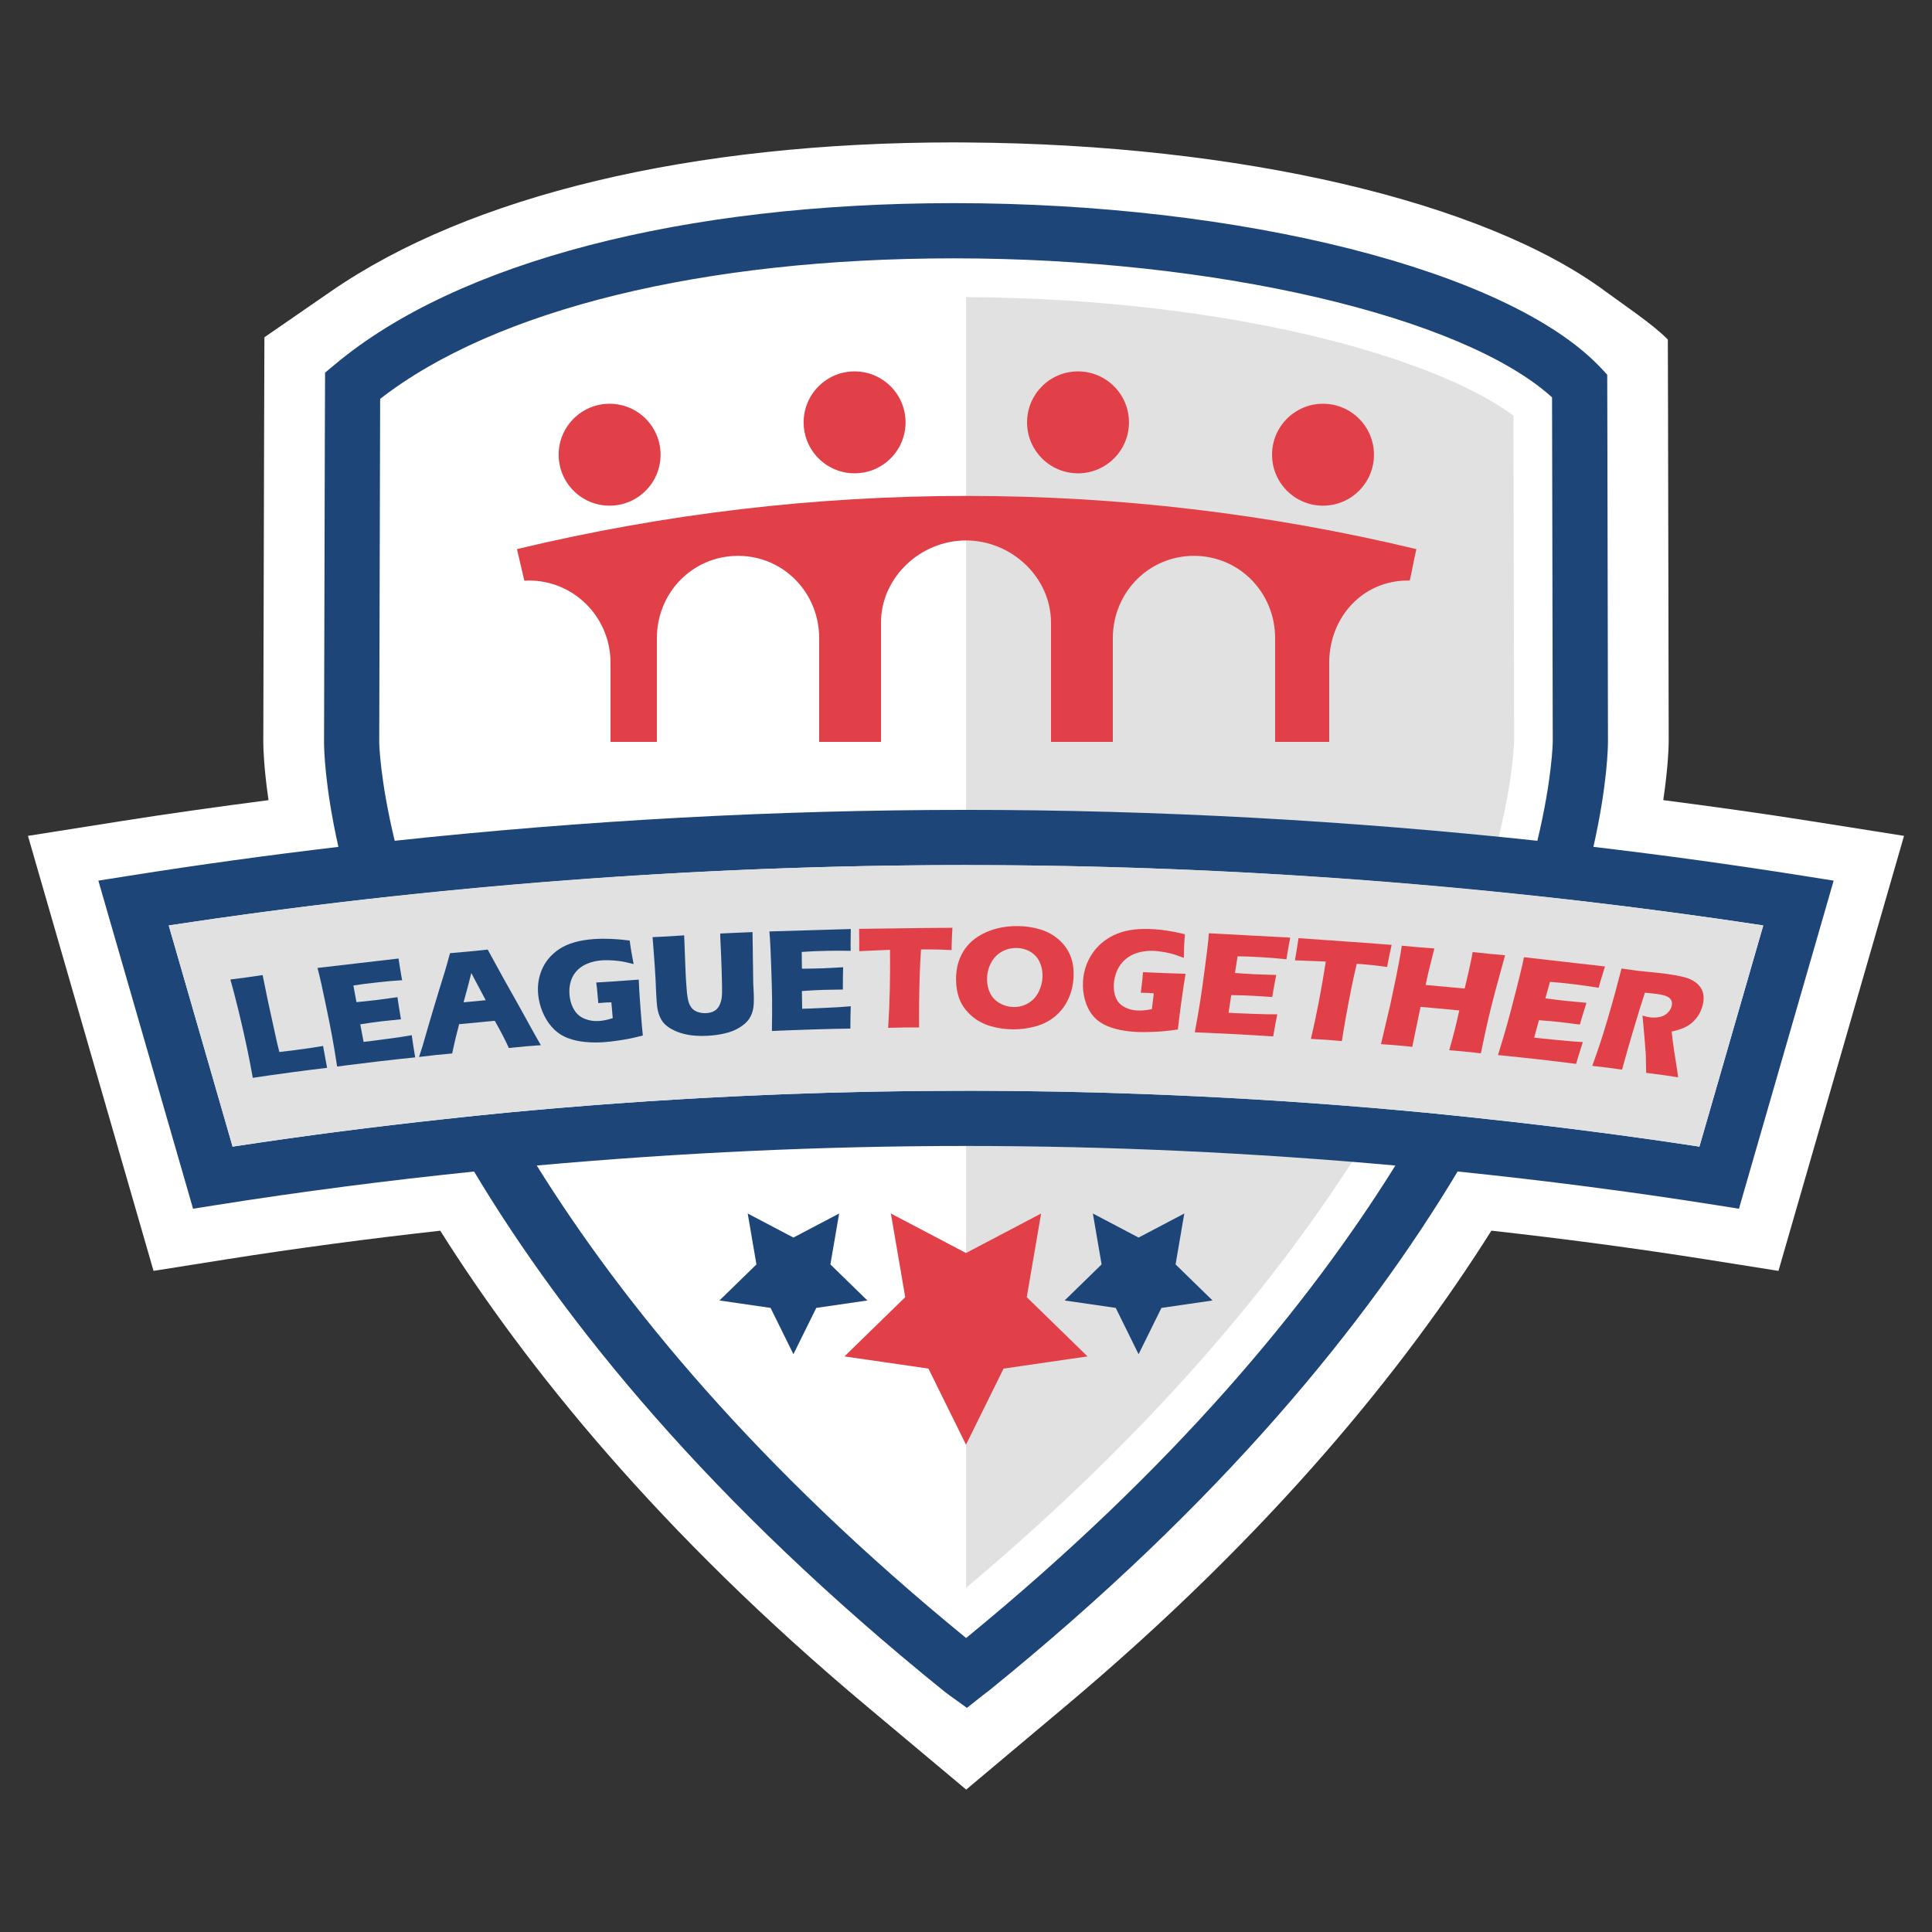 <?xml version="1.0" encoding="utf-8"?>
<!-- Generator: Adobe Illustrator 17.0.0, SVG Export Plug-In . SVG Version: 6.00 Build 0)  -->
<!DOCTYPE svg PUBLIC "-//W3C//DTD SVG 1.1//EN" "http://www.w3.org/Graphics/SVG/1.1/DTD/svg11.dtd">
<svg version="1.1" id="Layer_1" xmlns="http://www.w3.org/2000/svg" xmlns:xlink="http://www.w3.org/1999/xlink" x="0px" y="0px"
	 width="250px" height="250px" viewBox="0 0 250 250" enable-background="new 0 0 250 250" xml:space="preserve">
<rect x="0" y="0" width="250" height="250" fill="#333333" stroke="none"/>
<g>
	<path fill="#FFFFFF" d="M234.398,106.265c-6.367-1.009-12.764-1.897-19.172-2.73c0.609-4.128,0.69-6.698,0.699-7.345l0.003-0.433
		c-0.018-10.034-0.06-32.97-0.084-42.028l-0.027-9.788c-1.784-1.881-6.05-4.736-8.067-6.231
		c-15.73-11.655-47.384-19.04-82.581-19.273l-1.72-0.011c-33.987,0-62.622,6.846-80.63,19.278l-8.604,5.939L34.18,54.1
		c-0.028,8.427-0.077,27.961-0.109,41.87l0.001,0.26c0.007,0.644,0.077,3.198,0.675,7.309c-6.398,0.832-12.786,1.719-19.144,2.726
		l-11.985,1.896l16.249,56.29l9.346-1.482c9.204-1.457,18.465-2.679,27.755-3.716c11.133,17.665,28.437,39.126,55.196,61.545
		l12.861,10.775l12.848-10.791c26.702-22.426,43.985-43.875,55.112-61.534c9.305,1.038,18.581,2.262,27.799,3.721l9.348,1.482
		l16.249-56.29L234.398,106.265z"/>
	<g>
		<path fill="#FFFFFF" d="M123.45,38.429c-29.481,0-54.883,5.807-69.268,15.737c-0.028,8.424-0.077,27.949-0.109,41.851
			c0.001,0.13,0.23,13.345,9.559,33.75c8.315,18.188,25.683,45.793,61.378,75.7V38.44C124.49,38.436,123.973,38.429,123.45,38.429z"
			/>
		<path fill="#E0E1E0" d="M186.374,129.647c9.326-20.433,9.552-33.661,9.553-33.754c-0.018-9.979-0.06-33.027-0.084-42.111
			c-10.337-7.659-36.949-15.118-70.833-15.342v167.026C160.723,175.472,178.068,147.848,186.374,129.647z"/>
	</g>
	<g>
		<path fill="#E24048" d="M182.195,75.117c0.155,0,0.072,0.005,0.225,0.012c0.326-1.358,0.534-2.716,0.86-4.074
			c-38.232-9.179-78.152-9.179-116.384,0c0.327,1.361,0.624,2.723,0.951,4.084c0.218-0.013,0.351-0.022,0.572-0.022
			C74.298,75.117,79,79.883,79,85.762C79,87.392,79,92,79,96h6c0-5,0-10.427,0-13.428c0-5.879,4.621-10.645,10.5-10.645
			S106,76.693,106,82.572c0,2.047,0,8.428,0,13.428h8c0-5,0-11.979,0-15.422c0-5.879,5.121-10.645,11-10.645
			c5.879,0,11,4.766,11,10.645C136,82.899,136,91,136,96h8c0-5,0-10.427,0-13.428c0-5.879,4.621-10.645,10.5-10.645
			S165,76.693,165,82.572c0,2.047,0,8.428,0,13.428h7c0-4,0-7.903,0-10.238C172,79.883,176.316,75.117,182.195,75.117z"/>
		<circle fill="#E24048" cx="78.884" cy="58.84" r="6.594"/>
		<circle fill="#E24048" cx="171.196" cy="58.84" r="6.594"/>
		<circle fill="#E24048" cx="139.495" cy="54.653" r="6.594"/>
		<circle fill="#E24048" cx="110.585" cy="54.653" r="6.594"/>
	</g>
	<path fill="#1E4578" d="M233.281,113.321c-8.99-1.424-18.027-2.669-27.094-3.738c1.833-8.14,1.887-13.049,1.884-13.711
		l-0.075-38.79c-0.012-5.413-0.022-8.589-0.022-8.589s-0.622-0.697-0.998-1.072c-11.974-12.444-46.321-21.136-83.525-21.136
		c-35.049,0-64.248,7.608-80.069,20.839c-0.518,0.421-1.317,1.095-1.317,1.095s-0.017,3.467-0.033,8.885l-0.1,38.921
		c-0.002,0.66,0.053,5.515,1.856,13.561c-9.057,1.068-18.085,2.313-27.066,3.735l-3.994,0.632l12.255,42.455l3.115-0.494
		c11.016-1.744,22.113-3.171,33.247-4.319c11.745,19.59,30.586,42.851,60.836,67.263c0,0,0.308,0.244,0.749,0.562l2.189,1.579
		l2.117-1.674c0.248-0.197,0.42-0.32,0.445-0.338l0.204-0.152c30.177-24.405,48.992-47.655,60.732-67.245
		c11.148,1.149,22.259,2.578,33.289,4.324l3.115,0.494l12.255-42.455L233.281,113.321z M49.191,51.614
		c14.891-11.575,41.802-18.185,74.258-18.185c33.785,0,65.792,7.487,77.386,17.988c0.021,6.227,0.067,30.813,0.091,44.475
		c0.001,0.157-0.059,4.839-1.991,12.905c-24.565-2.635-49.314-3.998-73.936-3.998c-24.618,0-49.363,1.363-73.924,3.997
		c-1.918-7.967-2.002-12.594-2.003-12.749C49.105,82.488,49.165,58.142,49.191,51.614z M125.015,211.958
		c-26.953-22.025-44.341-43.123-55.558-61.14c18.485-1.663,37.054-2.531,55.543-2.531c18.495,0,37.069,0.868,55.56,2.532
		C169.348,168.813,151.967,189.891,125.015,211.958z M219.903,148.372c-9.097-1.393-18.247-2.562-27.422-3.555
		c-2.622-0.284-5.244-0.574-7.87-0.825c-19.828-1.893-39.765-2.849-59.611-2.849c-19.838,0-39.769,0.955-59.59,2.847
		c-2.648,0.253-5.29,0.545-7.933,0.831c-9.161,0.992-18.297,2.159-27.38,3.55l-8.262-28.618c7.892-1.202,15.821-2.251,23.769-3.177
		c2.466-0.287,4.934-0.546,7.404-0.807c23.924-2.524,48.019-3.828,71.992-3.828c23.98,0,48.081,1.304,72.011,3.83
		c2.452,0.259,4.903,0.516,7.351,0.801c7.96,0.927,15.9,1.978,23.804,3.181L219.903,148.372z"/>
	<g>
		<path fill="#E0E1E0" d="M21.834,119.754l8.262,28.618c31.322-4.797,63.231-7.229,94.903-7.229s63.581,2.432,94.903,7.229
			l8.262-28.618c-34.054-5.185-68.739-7.812-103.166-7.812S55.888,114.569,21.834,119.754z"/>
		<g>
			<path fill="#1E4578" d="M32.711,139.47c-0.267-1.476-0.498-2.677-0.694-3.606c-0.354-1.694-0.732-3.374-1.141-5.038
				c-0.408-1.665-0.76-3.023-1.063-4.078c0.853-0.107,1.607-0.205,2.264-0.296c0.443-0.061,1.079-0.155,1.906-0.28
				c0.23,1.128,0.46,2.256,0.691,3.384c0.384,1.76,0.77,3.52,1.157,5.28c0.105,0.431,0.211,0.862,0.316,1.292
				c1.05-0.123,1.732-0.204,2.048-0.246c1.598-0.212,2.802-0.389,3.61-0.536c0.173,0.943,0.346,1.886,0.519,2.829
				c-1.587,0.189-3.096,0.381-4.529,0.574C35.858,139.008,34.163,139.25,32.711,139.47z"/>
			<path fill="#1E4578" d="M43.626,138.01c-0.253-1.615-0.478-2.966-0.678-4.053c-0.201-1.087-0.491-2.527-0.869-4.321
				c-0.377-1.796-0.637-2.984-0.783-3.567c-0.072-0.272-0.143-0.544-0.215-0.816c1.48-0.171,3.27-0.381,5.369-0.625
				c1.937-0.225,3.641-0.422,5.118-0.595c0.016,0.103,0.033,0.206,0.049,0.309c0.008,0.076,0.052,0.346,0.13,0.814
				c0.055,0.339,0.11,0.679,0.165,1.018c0.036,0.219,0.078,0.44,0.126,0.662c-1.212,0.082-2.224,0.169-3.039,0.261
				c-0.896,0.101-1.5,0.173-1.813,0.214c-0.313,0.039-0.799,0.111-1.458,0.213c0.132,0.718,0.264,1.435,0.397,2.153
				c0.734-0.066,1.584-0.158,2.555-0.269c0.345-0.039,1.262-0.166,2.747-0.375c0.115,0.801,0.267,1.756,0.457,2.862
				c-1.063,0.105-1.878,0.19-2.446,0.255c-0.845,0.096-1.786,0.229-2.82,0.396c0.144,0.758,0.288,1.515,0.433,2.273
				c0.349-0.041,0.698-0.082,1.047-0.124c0.31-0.036,0.949-0.121,1.916-0.251c0.625-0.087,1.251-0.174,1.877-0.26
				c0.278-0.038,0.742-0.115,1.388-0.23c0.13,0.927,0.276,1.884,0.446,2.871c-1.474,0.149-3.09,0.324-4.844,0.53
				c-1.326,0.158-2.65,0.321-3.975,0.488C44.48,137.897,44.053,137.953,43.626,138.01z"/>
			<path fill="#1E4578" d="M54.224,136.77c0.153-0.475,0.306-0.949,0.46-1.424c0.911-3.196,1.866-6.39,2.865-9.584
				c0.103-0.356,0.207-0.713,0.311-1.069c0.091-0.314,0.215-0.765,0.372-1.352c1.107-0.096,1.914-0.166,2.423-0.215
				c0.883-0.083,1.702-0.168,2.453-0.249c0.697,1.258,1.388,2.518,2.074,3.778c1.371,2.419,2.72,4.843,4.05,7.269
				c0.254,0.441,0.507,0.881,0.759,1.322c-1.049,0.076-1.685,0.126-1.909,0.145c-0.508,0.045-1.254,0.116-2.237,0.218
				c-0.453-1.006-1.058-2.179-1.824-3.522c-1.537,0.142-3.073,0.29-4.61,0.443c-0.311,1.149-0.614,2.411-0.903,3.787
				c-1.126,0.102-1.817,0.169-2.069,0.196C55.981,136.562,55.242,136.646,54.224,136.77z M59.984,129.701
				c0.956-0.094,1.912-0.185,2.868-0.275c-1.128-2.129-1.757-3.301-1.866-3.518c-0.236,0.953-0.438,1.736-0.607,2.349
				C60.246,128.739,60.115,129.22,59.984,129.701z"/>
			<path fill="#1E4578" d="M77.15,127.135c0.849-0.048,1.657-0.098,2.424-0.151c1.313-0.09,2.338-0.161,3.08-0.221
				c0.029,0.863,0.102,2.083,0.222,3.661c0.121,1.577,0.221,2.767,0.306,3.57c-0.679,0.176-1.244,0.31-1.692,0.399
				c-0.45,0.09-0.99,0.181-1.625,0.272c-0.634,0.091-1.204,0.155-1.703,0.192c-0.821,0.059-1.639,0.05-2.453-0.028
				c-0.812-0.077-1.556-0.245-2.231-0.502c-0.676-0.256-1.265-0.63-1.771-1.12c-0.504-0.491-0.933-1.085-1.281-1.784
				c-0.35-0.699-0.588-1.433-0.716-2.201c-0.212-1.269-0.099-2.472,0.351-3.609c0.449-1.139,1.217-2.073,2.306-2.8
				c1.088-0.726,2.582-1.16,4.47-1.295c1.377-0.098,2.926-0.036,4.64,0.188c0.118,0.915,0.291,1.929,0.515,3.045
				c-0.469-0.121-0.845-0.211-1.133-0.271c-0.287-0.061-0.621-0.111-1.001-0.152c-0.381-0.04-0.738-0.065-1.076-0.073
				c-0.339-0.008-0.638-0.004-0.901,0.014c-0.686,0.049-1.321,0.193-1.903,0.435c-0.581,0.242-1.062,0.585-1.438,1.027
				c-0.375,0.442-0.627,0.957-0.757,1.542c-0.127,0.586-0.144,1.194-0.046,1.825c0.101,0.644,0.313,1.208,0.634,1.693
				c0.322,0.483,0.769,0.838,1.339,1.06c0.57,0.223,1.181,0.312,1.832,0.265c0.542-0.039,1.124-0.164,1.748-0.371
				c-0.059-0.681-0.119-1.362-0.178-2.043c-0.403,0.008-0.64,0.016-0.714,0.021c-0.326,0.026-0.651,0.052-0.977,0.078
				c-0.034-0.386-0.068-0.773-0.103-1.159c-0.012-0.125-0.029-0.305-0.05-0.542C77.25,127.863,77.209,127.542,77.15,127.135z"/>
			<path fill="#1E4578" d="M84.446,121.265c0.982-0.046,1.674-0.078,2.077-0.101c0.503-0.028,1.173-0.073,2.007-0.131
				c0.05,1.337,0.102,2.675,0.154,4.012c0.025,0.755,0.062,1.463,0.106,2.123c0.044,0.66,0.079,1.115,0.107,1.366
				c0.051,0.475,0.131,0.873,0.232,1.188c0.103,0.316,0.254,0.58,0.456,0.794c0.201,0.214,0.466,0.368,0.791,0.465
				c0.326,0.096,0.658,0.136,1.002,0.118c0.292-0.015,0.563-0.07,0.81-0.165c0.196-0.076,0.366-0.18,0.513-0.307
				c0.127-0.119,0.24-0.256,0.329-0.41c0.111-0.185,0.201-0.414,0.275-0.69c0.073-0.257,0.115-0.591,0.126-0.996
				c0.016-0.413-0.001-1.351-0.044-2.812c-0.038-1.244-0.082-2.383-0.136-3.417c-0.056-1.002-0.069-1.505-0.038-1.506
				c0.949-0.044,1.7-0.078,2.246-0.102c0.639-0.028,1.277-0.055,1.916-0.081c0.029,2.235,0.061,4.47,0.096,6.704
				c0.005,0.127,0.009,0.231,0.016,0.312c0.084,1.307,0.083,2.231-0.004,2.774c-0.087,0.542-0.265,1.017-0.536,1.426
				c-0.269,0.408-0.684,0.783-1.236,1.127c-0.554,0.343-1.193,0.598-1.92,0.764c-0.726,0.168-1.467,0.271-2.223,0.31
				c-0.678,0.035-1.336,0.018-1.976-0.047c-0.592-0.069-1.133-0.187-1.621-0.351c-0.488-0.163-0.92-0.365-1.297-0.601
				c-0.343-0.219-0.618-0.448-0.815-0.686c-0.201-0.237-0.369-0.525-0.51-0.864c-0.158-0.382-0.262-0.794-0.316-1.24
				c-0.018-0.15-0.04-0.377-0.065-0.682c-0.026-0.306-0.05-0.744-0.076-1.317c-0.021-0.504-0.041-1.007-0.062-1.511
				c-0.016-0.396-0.051-0.978-0.106-1.745C84.631,123.747,84.538,122.506,84.446,121.265z"/>
			<path fill="#1E4578" d="M99.886,133.411c0.025-1.625,0.034-2.985,0.022-4.081c-0.013-1.096-0.052-2.55-0.117-4.364
				c-0.065-1.815-0.119-3.016-0.164-3.608c-0.024-0.276-0.048-0.552-0.071-0.829c1.486-0.044,3.282-0.098,5.391-0.161
				c1.945-0.058,3.66-0.107,5.146-0.153c-0.002,0.104-0.004,0.207-0.006,0.311c-0.002,0.076-0.005,0.348-0.011,0.819
				c-0.003,0.341-0.006,0.683-0.01,1.024c-0.002,0.22,0,0.442,0.01,0.668c-1.206-0.023-2.22-0.023-3.037-0.001
				c-0.899,0.024-1.508,0.044-1.822,0.057c-0.315,0.012-0.807,0.041-1.473,0.086c0.008,0.724,0.016,1.447,0.025,2.171
				c0.733-0.003,1.588-0.021,2.56-0.048c0.348-0.01,1.271-0.057,2.771-0.138c-0.024,0.805-0.036,1.766-0.036,2.88
				c-1.065,0.012-1.882,0.028-2.455,0.044c-0.848,0.024-1.796,0.074-2.845,0.152c0.012,0.764,0.025,1.529,0.038,2.293
				c0.351-0.011,0.702-0.023,1.054-0.033c0.312-0.01,0.954-0.039,1.93-0.085c0.631-0.033,1.261-0.065,1.892-0.097
				c0.28-0.015,0.75-0.05,1.407-0.109c-0.031,0.932-0.047,1.894-0.049,2.888c-1.479,0.021-3.1,0.058-4.863,0.112
				c-1.332,0.044-2.664,0.092-3.996,0.144C100.746,133.372,100.316,133.391,99.886,133.411z"/>
			<path fill="#E24048" d="M114.923,133.003c0.205-3.059,0.289-6.426,0.243-10.098c-1.328,0.054-2.656,0.112-3.983,0.175
				c0.001-0.35,0.002-0.699,0.003-1.048c0.003-0.56-0.004-1.172-0.019-1.84c1.788-0.024,3.871-0.052,6.251-0.08
				c0.777-0.012,1.555-0.023,2.332-0.032c0.755-0.006,1.51-0.011,2.265-0.014c0.41-0.005,0.819-0.01,1.229-0.015
				c-0.017,0.308-0.035,0.616-0.052,0.924c-0.022,0.495-0.037,0.905-0.045,1.23c-0.007,0.323-0.01,0.568-0.01,0.733
				c-1.336-0.065-2.436-0.093-3.303-0.086c-0.219,0.002-0.437,0.003-0.656,0.005c-0.073,1.112-0.127,2.138-0.16,3.08
				c-0.043,1.35-0.072,2.662-0.084,3.932c-0.013,1.272-0.011,2.299,0.003,3.084c-0.993-0.003-1.636-0.001-1.926,0.003
				C116.751,132.959,116.054,132.973,114.923,133.003z"/>
			<path fill="#E24048" d="M131.736,119.835c1.008,0.01,1.977,0.157,2.9,0.44c0.923,0.283,1.724,0.73,2.4,1.335
				c0.675,0.606,1.167,1.3,1.48,2.08c0.313,0.78,0.446,1.673,0.404,2.679c-0.043,1.056-0.271,2.022-0.676,2.898
				c-0.406,0.877-0.966,1.615-1.682,2.219c-0.714,0.604-1.554,1.043-2.52,1.315c-0.965,0.273-1.966,0.405-3,0.396
				c-1.022-0.009-2.002-0.157-2.939-0.44c-0.936-0.284-1.754-0.739-2.448-1.365c-0.696-0.627-1.194-1.323-1.491-2.089
				c-0.297-0.767-0.448-1.618-0.452-2.556c-0.006-1.377,0.302-2.586,0.935-3.627c0.632-1.042,1.576-1.854,2.834-2.435
				C128.739,120.103,130.16,119.82,131.736,119.835z M131.513,122.672c-0.718-0.007-1.372,0.166-1.956,0.518
				c-0.585,0.351-1.037,0.842-1.352,1.473c-0.317,0.631-0.476,1.308-0.481,2.031c-0.004,0.666,0.13,1.276,0.404,1.831
				c0.274,0.555,0.695,0.988,1.26,1.304c0.566,0.315,1.164,0.475,1.799,0.481c0.679,0.006,1.303-0.162,1.878-0.504
				c0.573-0.342,1.019-0.826,1.334-1.454c0.314-0.628,0.486-1.288,0.504-1.979c0.018-0.674-0.101-1.296-0.365-1.869
				c-0.264-0.571-0.664-1.019-1.199-1.34C132.802,122.844,132.194,122.677,131.513,122.672z"/>
			<path fill="#E24048" d="M147.904,125.8c0.848,0.041,1.655,0.076,2.424,0.105c1.311,0.049,2.342,0.086,3.087,0.104
				c-0.154,0.857-0.338,2.071-0.551,3.644c-0.216,1.572-0.364,2.76-0.45,3.562c-0.708,0.103-1.292,0.176-1.754,0.218
				c-0.463,0.042-1.015,0.075-1.661,0.099c-0.645,0.023-1.218,0.028-1.72,0.011c-0.824-0.028-1.626-0.124-2.411-0.285
				c-0.785-0.162-1.484-0.405-2.095-0.731c-0.612-0.324-1.115-0.756-1.509-1.294c-0.394-0.538-0.692-1.17-0.886-1.898
				c-0.197-0.728-0.279-1.479-0.245-2.252c0.057-1.277,0.423-2.455,1.104-3.533c0.682-1.079,1.636-1.922,2.862-2.527
				c1.226-0.604,2.79-0.877,4.678-0.812c1.38,0.048,2.897,0.272,4.542,0.673c-0.074,0.916-0.121,1.939-0.132,3.065
				c-0.435-0.169-0.792-0.297-1.062-0.387c-0.273-0.091-0.589-0.175-0.956-0.256c-0.367-0.08-0.717-0.142-1.048-0.185
				c-0.332-0.044-0.629-0.071-0.892-0.081c-0.687-0.025-1.343,0.053-1.968,0.231c-0.625,0.178-1.17,0.467-1.633,0.865
				c-0.464,0.398-0.821,0.88-1.07,1.446c-0.25,0.565-0.392,1.166-0.429,1.8c-0.036,0.647,0.053,1.227,0.269,1.74
				c0.216,0.512,0.583,0.909,1.097,1.188c0.516,0.28,1.1,0.433,1.753,0.454c0.544,0.019,1.143-0.044,1.803-0.184
				c0.084-0.68,0.168-1.36,0.252-2.039c-0.399-0.034-0.635-0.051-0.709-0.054c-0.327-0.009-0.653-0.017-0.98-0.025
				c0.048-0.386,0.096-0.771,0.144-1.157c0.014-0.125,0.037-0.305,0.063-0.541C147.846,126.531,147.877,126.209,147.904,125.8z"/>
			<path fill="#E24048" d="M154.606,133.584c0.297-1.611,0.533-2.962,0.703-4.051c0.171-1.089,0.374-2.537,0.61-4.343
				c0.238-1.808,0.385-3.005,0.439-3.596c0.022-0.276,0.044-0.553,0.066-0.829c1.483,0.081,3.278,0.175,5.386,0.288
				c1.944,0.105,3.658,0.198,5.143,0.276c-0.019,0.103-0.038,0.205-0.057,0.308c-0.016,0.075-0.065,0.344-0.147,0.813
				c-0.061,0.339-0.121,0.677-0.182,1.016c-0.039,0.219-0.072,0.44-0.1,0.664c-1.198-0.123-2.206-0.208-3.023-0.254
				c-0.899-0.051-1.506-0.082-1.821-0.095c-0.315-0.014-0.808-0.027-1.478-0.037c-0.113,0.719-0.226,1.439-0.338,2.158
				c0.731,0.058,1.582,0.111,2.555,0.165c0.347,0.019,1.274,0.049,2.779,0.094c-0.157,0.797-0.33,1.75-0.518,2.857
				c-1.061-0.076-1.877-0.128-2.448-0.161c-0.848-0.047-1.8-0.075-2.854-0.086c-0.115,0.76-0.23,1.52-0.344,2.281
				c0.351,0.018,0.701,0.036,1.052,0.055c0.31,0.016,0.955,0.041,1.933,0.076c0.633,0.02,1.266,0.04,1.9,0.061
				c0.28,0.009,0.754,0.013,1.418,0.009c-0.186,0.923-0.364,1.876-0.532,2.864c-1.476-0.102-3.092-0.2-4.855-0.294
				c-1.332-0.067-2.664-0.13-3.996-0.19C155.467,133.618,155.037,133.601,154.606,133.584z"/>
			<path fill="#E24048" d="M169.631,134.432c0.714-3.021,1.361-6.358,1.925-10.008c-1.331-0.057-2.662-0.11-3.993-0.158
				c0.059-0.347,0.119-0.694,0.178-1.041c0.095-0.556,0.191-1.164,0.287-1.829c1.784,0.126,3.862,0.27,6.238,0.442
				c0.776,0.053,1.553,0.107,2.329,0.162c0.754,0.057,1.508,0.115,2.262,0.175c0.408,0.029,0.817,0.058,1.226,0.088
				c-0.069,0.304-0.137,0.609-0.206,0.913c-0.104,0.49-0.187,0.897-0.249,1.218c-0.061,0.32-0.106,0.563-0.132,0.727
				c-1.32-0.177-2.413-0.295-3.28-0.361c-0.218-0.016-0.435-0.033-0.653-0.049c-0.261,1.097-0.486,2.113-0.675,3.045
				c-0.268,1.337-0.514,2.638-0.74,3.897c-0.225,1.261-0.395,2.283-0.511,3.063c-0.989-0.086-1.629-0.138-1.919-0.158
				C171.458,134.54,170.763,134.495,169.631,134.432z"/>
			<path fill="#E24048" d="M178.699,135.111c0.398-1.695,0.797-3.39,1.198-5.085c0.261-1.238,0.521-2.477,0.783-3.715
				c0.107-0.552,0.215-1.103,0.322-1.655c0.092-0.479,0.175-0.941,0.249-1.386c0.047-0.3,0.094-0.6,0.141-0.9
				c0.985,0.095,1.723,0.165,2.212,0.207c0.383,0.033,1.053,0.084,2.002,0.155c-0.468,1.778-0.846,3.351-1.132,4.719
				c1.685,0.149,3.369,0.305,5.053,0.467c0.13-0.508,0.293-1.197,0.488-2.065c0.196-0.868,0.326-1.462,0.388-1.78
				c0.033-0.168,0.084-0.462,0.152-0.882c0.741,0.078,1.483,0.157,2.224,0.238c0.231,0.023,0.89,0.081,1.978,0.18
				c-0.884,3.176-1.514,5.54-1.895,7.094c-0.382,1.552-0.794,3.417-1.24,5.596c-0.656-0.073-1.314-0.145-1.971-0.216
				c-0.297-0.029-1.004-0.093-2.125-0.188c0.436-1.468,0.871-3.185,1.307-5.148c-1.671-0.16-3.342-0.314-5.013-0.462
				c-0.359,1.724-0.717,3.447-1.074,5.171c-0.7-0.068-1.4-0.135-2.101-0.2C180.379,135.232,179.731,135.183,178.699,135.111z"/>
			<path fill="#E24048" d="M193.838,136.527c0.49-1.588,0.888-2.919,1.188-3.994c0.3-1.075,0.678-2.505,1.133-4.291
				c0.456-1.787,0.745-2.971,0.87-3.557c0.055-0.274,0.112-0.548,0.167-0.822c1.477,0.17,3.265,0.372,5.363,0.611
				c1.937,0.222,3.643,0.417,5.126,0.585c-0.032,0.101-0.063,0.202-0.095,0.303c-0.024,0.074-0.105,0.339-0.245,0.801
				c-0.101,0.334-0.202,0.668-0.303,1.002c-0.066,0.215-0.126,0.434-0.181,0.655c-1.187-0.194-2.186-0.339-3-0.435
				c-0.895-0.105-1.501-0.172-1.815-0.204c-0.315-0.033-0.807-0.074-1.479-0.126c-0.199,0.71-0.398,1.42-0.596,2.13
				c0.724,0.101,1.573,0.206,2.541,0.318c0.348,0.041,1.27,0.126,2.776,0.261c-0.255,0.786-0.541,1.723-0.86,2.815
				c-1.056-0.139-1.867-0.242-2.437-0.308c-0.843-0.098-1.794-0.183-2.851-0.257c-0.206,0.751-0.412,1.501-0.618,2.252
				c0.35,0.039,0.7,0.078,1.049,0.118c0.31,0.035,0.952,0.098,1.929,0.192c0.632,0.057,1.264,0.116,1.897,0.175
				c0.28,0.027,0.754,0.057,1.422,0.094c-0.297,0.909-0.589,1.849-0.875,2.822c-1.467-0.191-3.08-0.386-4.834-0.585
				c-1.328-0.147-2.655-0.29-3.983-0.429C194.696,136.612,194.267,136.569,193.838,136.527z"/>
			<path fill="#E24048" d="M206.038,137.926c0.388-1.075,0.725-2.045,1.012-2.91c0.286-0.865,0.601-1.869,0.939-3.016
				c0.339-1.144,0.684-2.355,1.031-3.63c0.347-1.275,0.616-2.291,0.807-3.047c0.777,0.117,1.409,0.207,1.89,0.268
				c0.501,0.063,1.114,0.129,1.84,0.194c0.727,0.066,1.431,0.146,2.113,0.238c0.801,0.107,1.506,0.235,2.114,0.382
				c0.457,0.108,0.858,0.255,1.204,0.445c0.347,0.189,0.622,0.399,0.83,0.63c0.206,0.232,0.361,0.479,0.467,0.744
				c0.106,0.267,0.16,0.567,0.164,0.905c0.003,0.337-0.05,0.69-0.156,1.06c-0.118,0.413-0.281,0.792-0.49,1.139
				c-0.21,0.345-0.472,0.661-0.786,0.946c-0.315,0.287-0.676,0.52-1.081,0.704c-0.406,0.184-0.949,0.354-1.629,0.509
				c0.05,0.414,0.1,0.827,0.149,1.241c0.042,0.347,0.093,0.699,0.148,1.059c0.153,0.96,0.303,1.92,0.449,2.88
				c0.021,0.125,0.05,0.37,0.091,0.734c-0.987-0.153-1.653-0.251-1.997-0.298c-0.433-0.06-1.146-0.152-2.133-0.273
				c-0.009-0.333-0.021-0.953-0.04-1.858c-0.003-0.379-0.016-0.672-0.035-0.879c-0.028-0.459-0.079-1.101-0.152-1.931
				c-0.08-0.916-0.163-1.832-0.249-2.749c0.317,0.106,0.634,0.179,0.954,0.222c0.449,0.06,0.875,0.047,1.276-0.039
				c0.404-0.088,0.738-0.26,1.005-0.518c0.265-0.258,0.443-0.544,0.53-0.86c0.073-0.265,0.066-0.507-0.022-0.728
				c-0.086-0.219-0.27-0.401-0.55-0.54c-0.28-0.14-0.738-0.254-1.379-0.338c-0.219-0.029-0.444-0.054-0.68-0.076
				c-0.233-0.023-0.509-0.05-0.82-0.085c-0.415,1.258-0.892,2.793-1.433,4.61c-0.54,1.816-1.05,3.601-1.529,5.354
				c-1.004-0.143-1.656-0.233-1.957-0.271C207.583,138.101,206.951,138.027,206.038,137.926z"/>
		</g>
	</g>
	<g>
		<polygon fill="#1E4578" points="152.117,163.616 153.247,157.029 147.332,160.139 141.417,157.029 142.546,163.616 
			137.762,168.281 144.375,169.242 147.332,175.234 150.29,169.242 156.902,168.281 		"/>
		<polygon fill="#E24048" points="134.72,157.029 125,162.139 115.281,157.029 117.136,167.852 109.275,175.518 120.141,177.097 
			125,186.944 129.86,177.097 140.725,175.518 132.863,167.852 		"/>
		<polygon fill="#1E4578" points="107.454,163.616 108.583,157.029 102.668,160.139 96.753,157.029 97.883,163.616 93.098,168.281 
			99.711,169.242 102.668,175.234 105.626,169.242 112.238,168.281 		"/>
	</g>
</g>
</svg>
